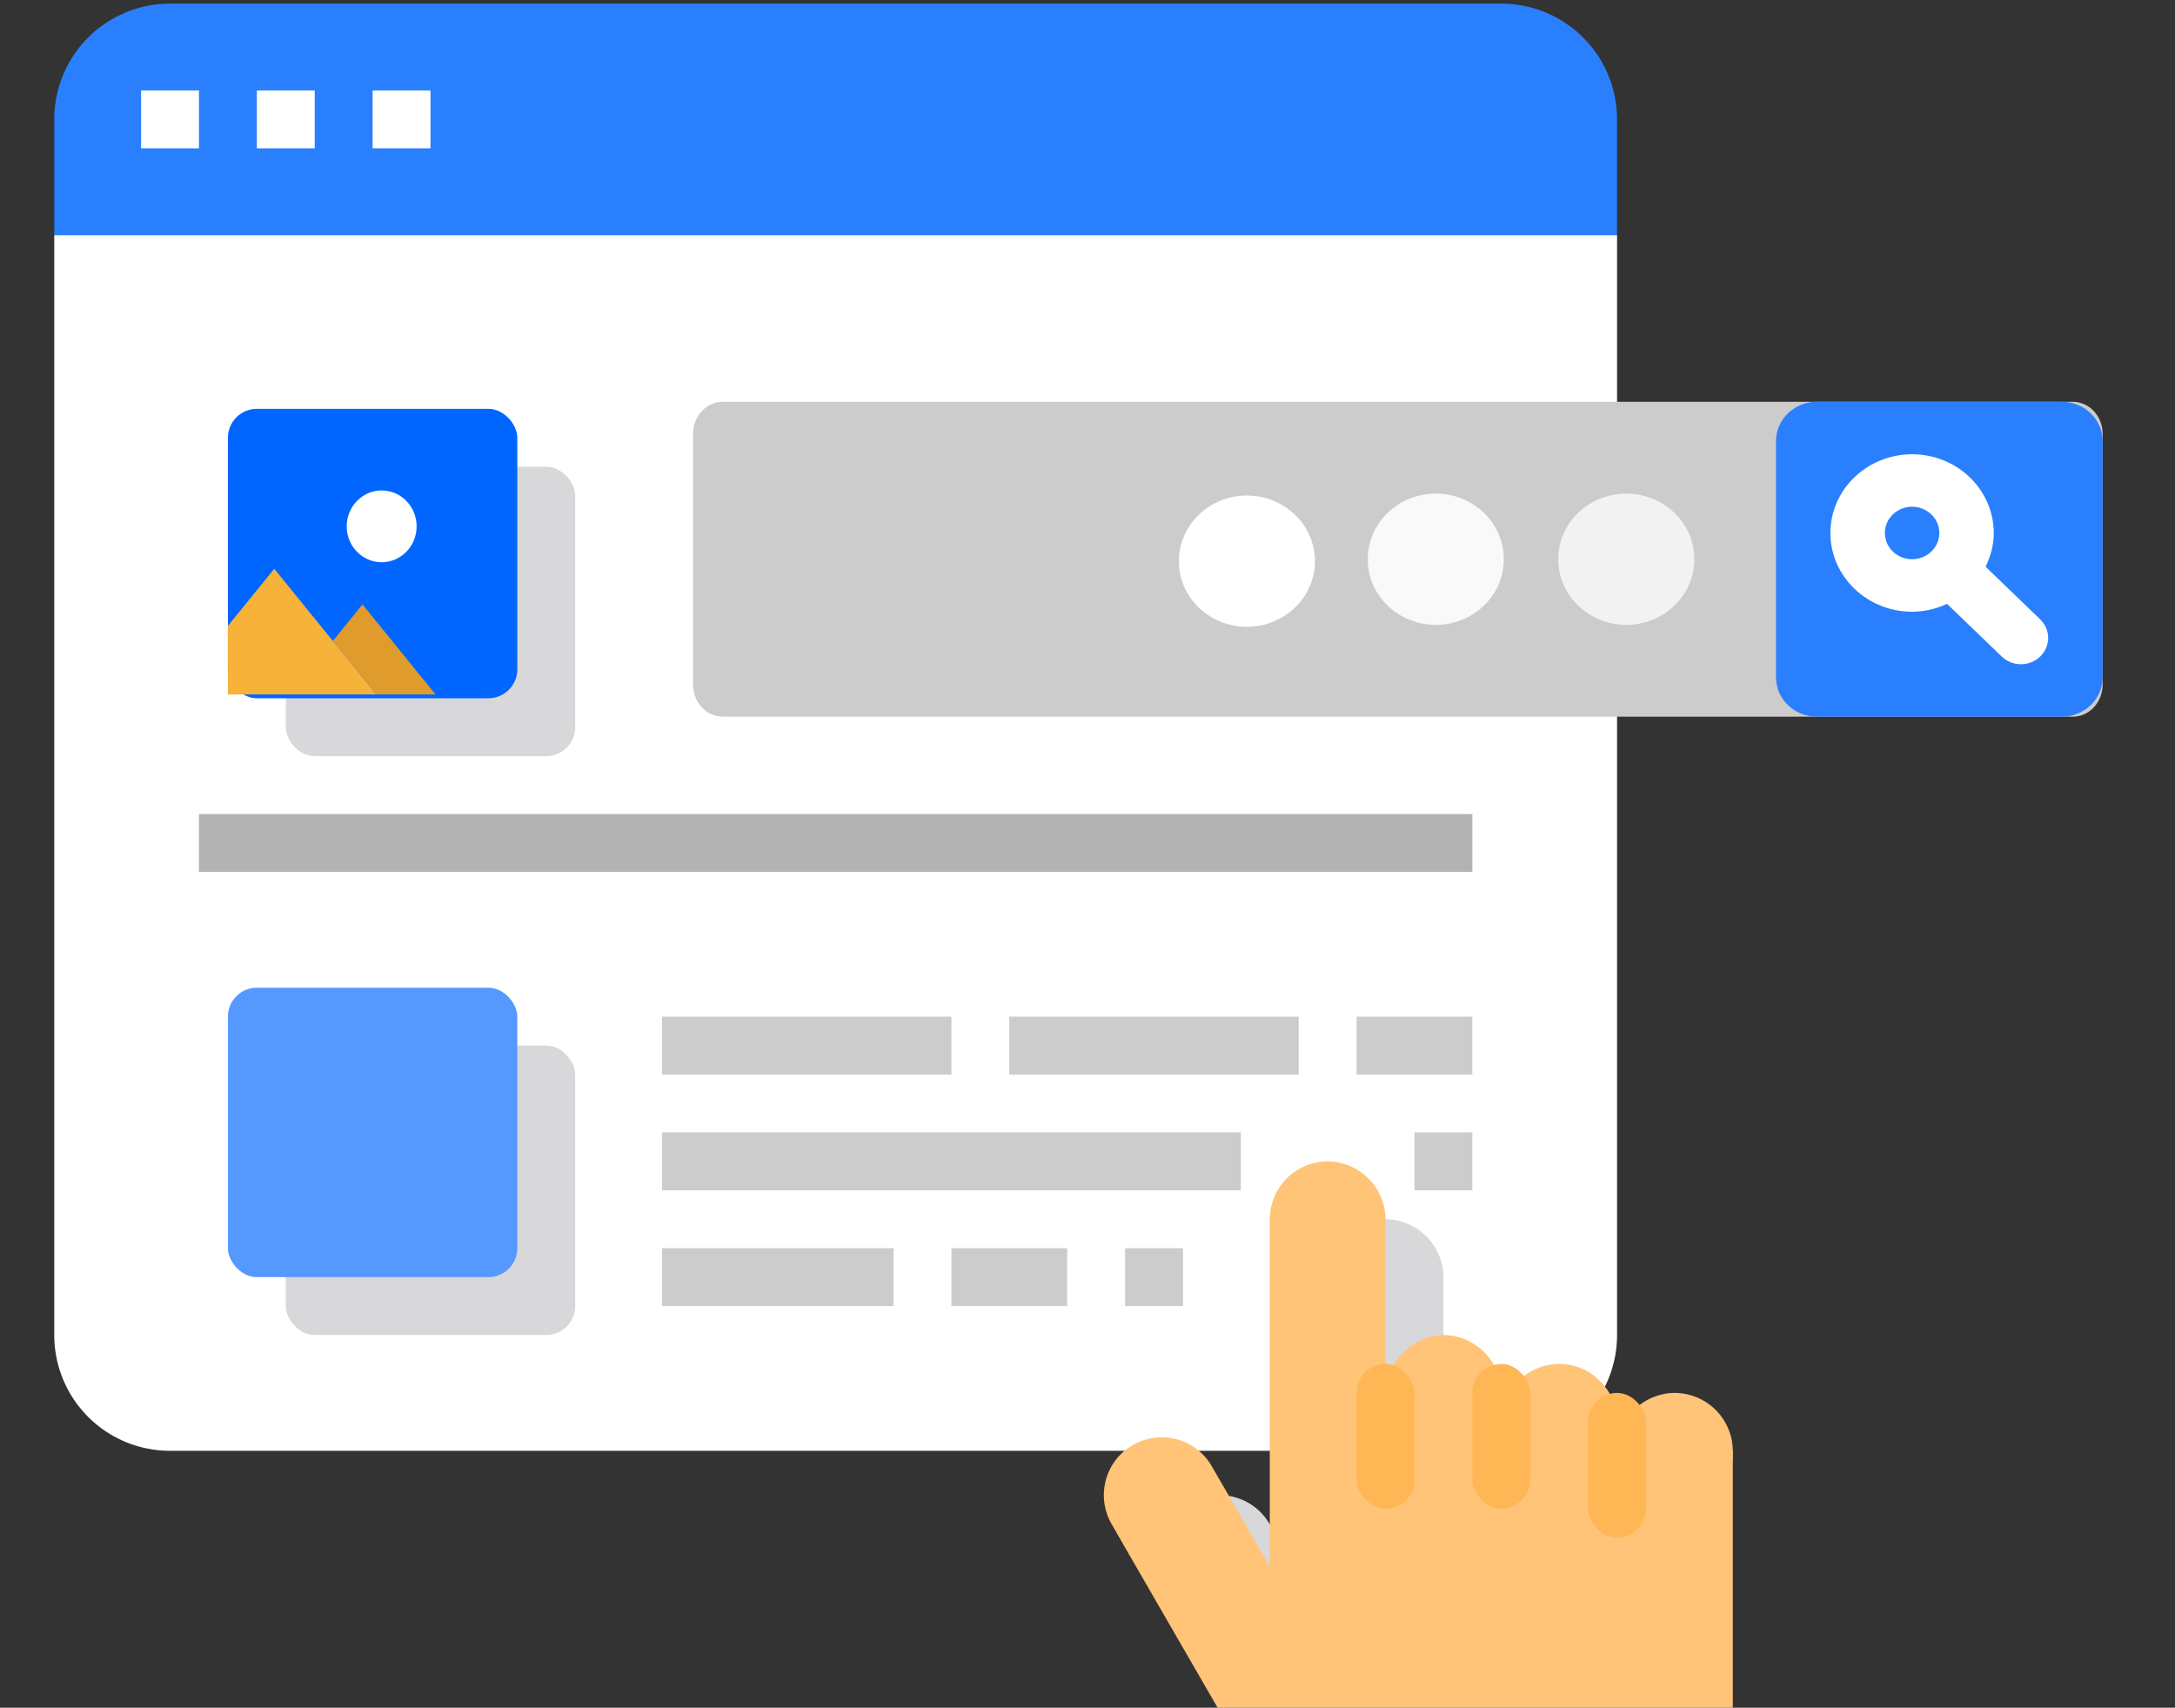 <?xml version="1.0" encoding="UTF-8" standalone="no"?>
<svg
   height="472"
   viewBox="0 0 75.154 59"
   width="601.231"
   version="1.1"
   id="svg157"
   sodipodi:docname="JunTech-Web-Solutions-Aruba-SXO.svg"
   inkscape:version="1.1 (c68e22c387, 2021-05-23)"
   xmlns:inkscape="http://www.inkscape.org/namespaces/inkscape"
   xmlns:sodipodi="http://sodipodi.sourceforge.net/DTD/sodipodi-0.dtd"
   xmlns="http://www.w3.org/2000/svg"
   xmlns:svg="http://www.w3.org/2000/svg">
  <rect x="0" y="0" width="75.154" height="59" fill="#333333" stroke="none"/>
  <defs
     id="defs161" />
  <sodipodi:namedview
     id="namedview159"
     pagecolor="#ffffff"
     bordercolor="#666666"
     borderopacity="1.0"
     inkscape:pageshadow="2"
     inkscape:pageopacity="0.0"
     inkscape:pagecheckerboard="0"
     showgrid="false"
     inkscape:zoom="1"
     inkscape:cx="317.5"
     inkscape:cy="212.5"
     inkscape:window-width="1920"
     inkscape:window-height="1003"
     inkscape:window-x="-9"
     inkscape:window-y="-9"
     inkscape:window-maximized="1"
     inkscape:current-layer="svg157" />
  <g
     id="Blog-Seo-Web_Design-Browser-Web"
     data-name="Blog-Seo-Web Design-Browser-Web"
     transform="translate(-1.125,-2.875)">
    <path
       d="m 57,7 v 4 H 3 V 7 A 4,4 0 0 1 7,3 h 46 a 4,4 0 0 1 4,4 z"
       fill="#ff6243"
       id="path90"
       style="fill:#2a7fff" />
    <path
       d="m 57,11 v 38 a 4,4 0 0 1 -4,4 H 7 A 4,4 0 0 1 3,49 V 11 Z"
       fill="#e6e7e8"
       id="path92"
       style="fill:#ffffff" />
    <path
       d="M 45,55.54 45.84,57 h -4.52 a 2.025,2.025 0 0 1 0.66,-2 2.977,2.977 0 0 1 0.29,-0.2 1.994,1.994 0 0 1 2.73,0.74 z"
       fill="#d8d7da"
       id="path94" />
    <path
       d="m 61,53 a 4,4 0 0 1 -4,4 H 47 V 47 a 2.006,2.006 0 0 1 2,-2 2.015,2.015 0 0 1 2,2 v 6 a 2.074,2.074 0 0 1 2,-2 2.015,2.015 0 0 1 2,2 v 1 a 2.006,2.006 0 0 1 2,-2 1.955,1.955 0 0 1 1.41,0.59 1.537,1.537 0 0 1 0.17,0.19 A 1.94,1.94 0 0 1 59,54 v 1 a 2.006,2.006 0 0 1 2,-2 z"
       fill="#d8d7da"
       id="path96" />
    <path
       d="m 61,53 v 9 H 43.27 L 40.38,57 39.54,55.54 A 2,2 0 0 1 39.98,53 2.977,2.977 0 0 1 40.27,52.8 1.994,1.994 0 0 1 43,53.54 L 45,57 V 45 a 2.006,2.006 0 0 1 2,-2 2.015,2.015 0 0 1 2,2 v 6 a 2.074,2.074 0 0 1 2,-2 2.015,2.015 0 0 1 2,2 v 1 a 2.006,2.006 0 0 1 2,-2 1.955,1.955 0 0 1 1.41,0.59 1.537,1.537 0 0 1 0.17,0.19 A 1.94,1.94 0 0 1 57,52 v 1 a 2.006,2.006 0 0 1 2,-2 2.015,2.015 0 0 1 2,2 z"
       fill="#ffc477"
       id="path98" />
    <rect
       fill="#d8d7da"
       height="10"
       rx="1"
       width="10"
       x="11"
       y="39"
       id="rect100" />
    <rect
       fill="#d8d7da"
       height="10"
       rx="1"
       width="10"
       x="11"
       y="19"
       id="rect102" />
    <rect
       fill="#ffa733"
       height="10"
       rx="1"
       width="10"
       x="9"
       y="37"
       id="rect104"
       style="fill:#5599ff" />
    <rect
       fill="#ffa733"
       height="10"
       rx="1"
       width="10"
       x="9"
       y="17"
       id="rect106"
       style="fill:#0066ff" />
    <path
       d="m 8,31 h 44 v 2 H 8 Z"
       fill="#c6c5ca"
       id="path108"
       style="fill:#b3b3b3" />
    <g
       fill="#ffa733"
       id="g142">
      <path
         d="m 24,26 h 8 v 2 h -8 z"
         id="path110"
         style="fill:#ffffff" />
      <path
         d="m 34,26 h 4 v 2 h -4 z"
         id="path112"
         style="fill:#ffffff" />
      <path
         d="m 40,26 h 12 v 2 H 40 Z"
         id="path114"
         style="fill:#ffffff" />
      <path
         d="m 24,22 h 20 v 2 H 24 Z"
         id="path116"
         style="fill:#ffffff" />
      <path
         d="m 46,22 h 6 v 2 h -6 z"
         id="path118"
         style="fill:#ffffff" />
      <path
         d="m 24,18 h 10 v 2 H 24 Z"
         id="path120"
         style="fill:#ffffff" />
      <path
         d="m 36,18 h 10 v 2 H 36 Z"
         id="path122"
         style="fill:#ffffff" />
      <path
         d="m 48,18 h 4 v 2 h -4 z"
         id="path124"
         style="fill:#ffffff" />
      <path
         d="m 24,46 h 8 v 2 h -8 z"
         id="path126"
         style="fill:#cccccc" />
      <path
         d="m 34,46 h 4 v 2 h -4 z"
         id="path128"
         style="fill:#cccccc" />
      <path
         d="m 40,46 h 2 v 2 h -2 z"
         id="path130"
         style="fill:#cccccc" />
      <path
         d="m 24,42 h 20 v 2 H 24 Z"
         id="path132"
         style="fill:#cccccc" />
      <path
         d="m 50,42 h 2 v 2 h -2 z"
         id="path134"
         style="fill:#cccccc" />
      <path
         d="m 24,38 h 10 v 2 H 24 Z"
         id="path136"
         style="fill:#cccccc" />
      <path
         d="m 36,38 h 10 v 2 H 36 Z"
         id="path138"
         style="fill:#cccccc" />
      <path
         d="m 48,38 h 4 v 2 h -4 z"
         id="path140"
         style="fill:#cccccc" />
    </g>
    <path
       d="M 6,6 H 8 V 8 H 6 Z"
       fill="#ed1c24"
       id="path144"
       style="fill:#ffffff" />
    <path
       d="m 10,6 h 2 v 2 h -2 z"
       fill="#ed1c24"
       id="path146"
       style="fill:#ffffff" />
    <path
       d="m 14,6 h 2 v 2 h -2 z"
       fill="#ed1c24"
       id="path148"
       style="fill:#ffffff" />
    <rect
       fill="#ffb655"
       height="5"
       rx="1"
       width="2"
       x="56"
       y="51"
       id="rect150" />
    <rect
       fill="#ffb655"
       height="5"
       rx="1"
       width="2"
       x="52"
       y="50"
       id="rect152" />
    <rect
       fill="#ffb655"
       height="5"
       rx="1"
       width="2"
       x="48"
       y="50"
       id="rect154" />
  </g>
  <polygon
     style="fill:#e09b2d"
     points="131.998,512 96.246,472.668 120.624,445.844 180.742,512 "
     id="polygon660"
     transform="matrix(0.042,0,0,0.047,7.459,-0.071)" />
  <path
     style="fill:#ffffff;stroke-width:0.043"
     d="m 13.188,16.945 c 0.668,0 1.208,0.555 1.208,1.24 0,0.685 -0.541,1.24 -1.208,1.24 -0.667,0 -1.208,-0.556 -1.208,-1.24 0,-0.685 0.541,-1.24 1.208,-1.24 z"
     id="path662" />
  <polygon
     style="fill:#f7b239"
     points="9.902,461.6 48.036,419.644 96.246,472.668 131.998,512 9.902,512 "
     id="polygon664"
     transform="matrix(0.042,0,0,0.047,7.459,-0.071)" />
  <path
     style="fill:#cccccc;stroke-width:0.099"
     d="M 71.625,24.761 H 24.976 c -0.568,0 -1.029,-0.497 -1.029,-1.11 v -8.659 c 0,-0.613 0.461,-1.11 1.029,-1.11 h 46.649 c 0.568,0 1.029,0.497 1.029,1.11 v 8.659 c -9.8e-5,0.613 -0.461,1.11 -1.029,1.11 z"
     id="path1187" />
  <path
     style="fill:#2a7fff;stroke-width:0.105"
     d="m 62.778,24.761 h 8.465 c 0.779,0 1.411,-0.609 1.411,-1.36 v -8.16 c 0,-0.751 -0.632,-1.36 -1.411,-1.36 h -8.465 c -0.779,0 -1.411,0.609 -1.411,1.36 v 8.16 c 0,0.751 0.632,1.36 1.411,1.36 z"
     id="path1189" />
  <path
     style="fill:#ffffff;stroke-width:0.105"
     d="m 70.497,21.4 -1.881,-1.813 c -0.003,-0.002 -0.006,-0.003 -0.009,-0.005 0.177,-0.355 0.284,-0.748 0.284,-1.167 0,-1.5 -1.266,-2.72 -2.822,-2.72 -1.556,0 -2.822,1.22 -2.822,2.72 0,1.5 1.266,2.72 2.822,2.72 0.435,0 0.842,-0.103 1.211,-0.273 0.003,0.002 0.003,0.006 0.005,0.008 l 1.881,1.813 c 0.184,0.177 0.424,0.266 0.665,0.266 0.241,0 0.481,-0.089 0.665,-0.266 0.367,-0.354 0.367,-0.928 0,-1.282 z m -4.427,-2.079 c -0.518,0 -0.941,-0.407 -0.941,-0.907 0,-0.5 0.422,-0.907 0.941,-0.907 0.519,0 0.941,0.407 0.941,0.907 0,0.5 -0.422,0.907 -0.941,0.907 z"
     id="path1191" />
  <ellipse
     style="fill:#f2f2f2;stroke-width:0.105"
     cx="56.194"
     cy="19.321"
     id="circle1193"
     rx="2.351"
     ry="2.267" />
  <ellipse
     style="fill:#f9f9f9;stroke-width:0.105"
     cx="49.611"
     cy="19.321"
     id="circle1195"
     rx="2.351"
     ry="2.267" />
  <ellipse
     style="fill:#ffffff;stroke-width:0.105"
     cx="43.085"
     cy="19.388"
     id="circle1195-6"
     rx="2.351"
     ry="2.267" />
</svg>
